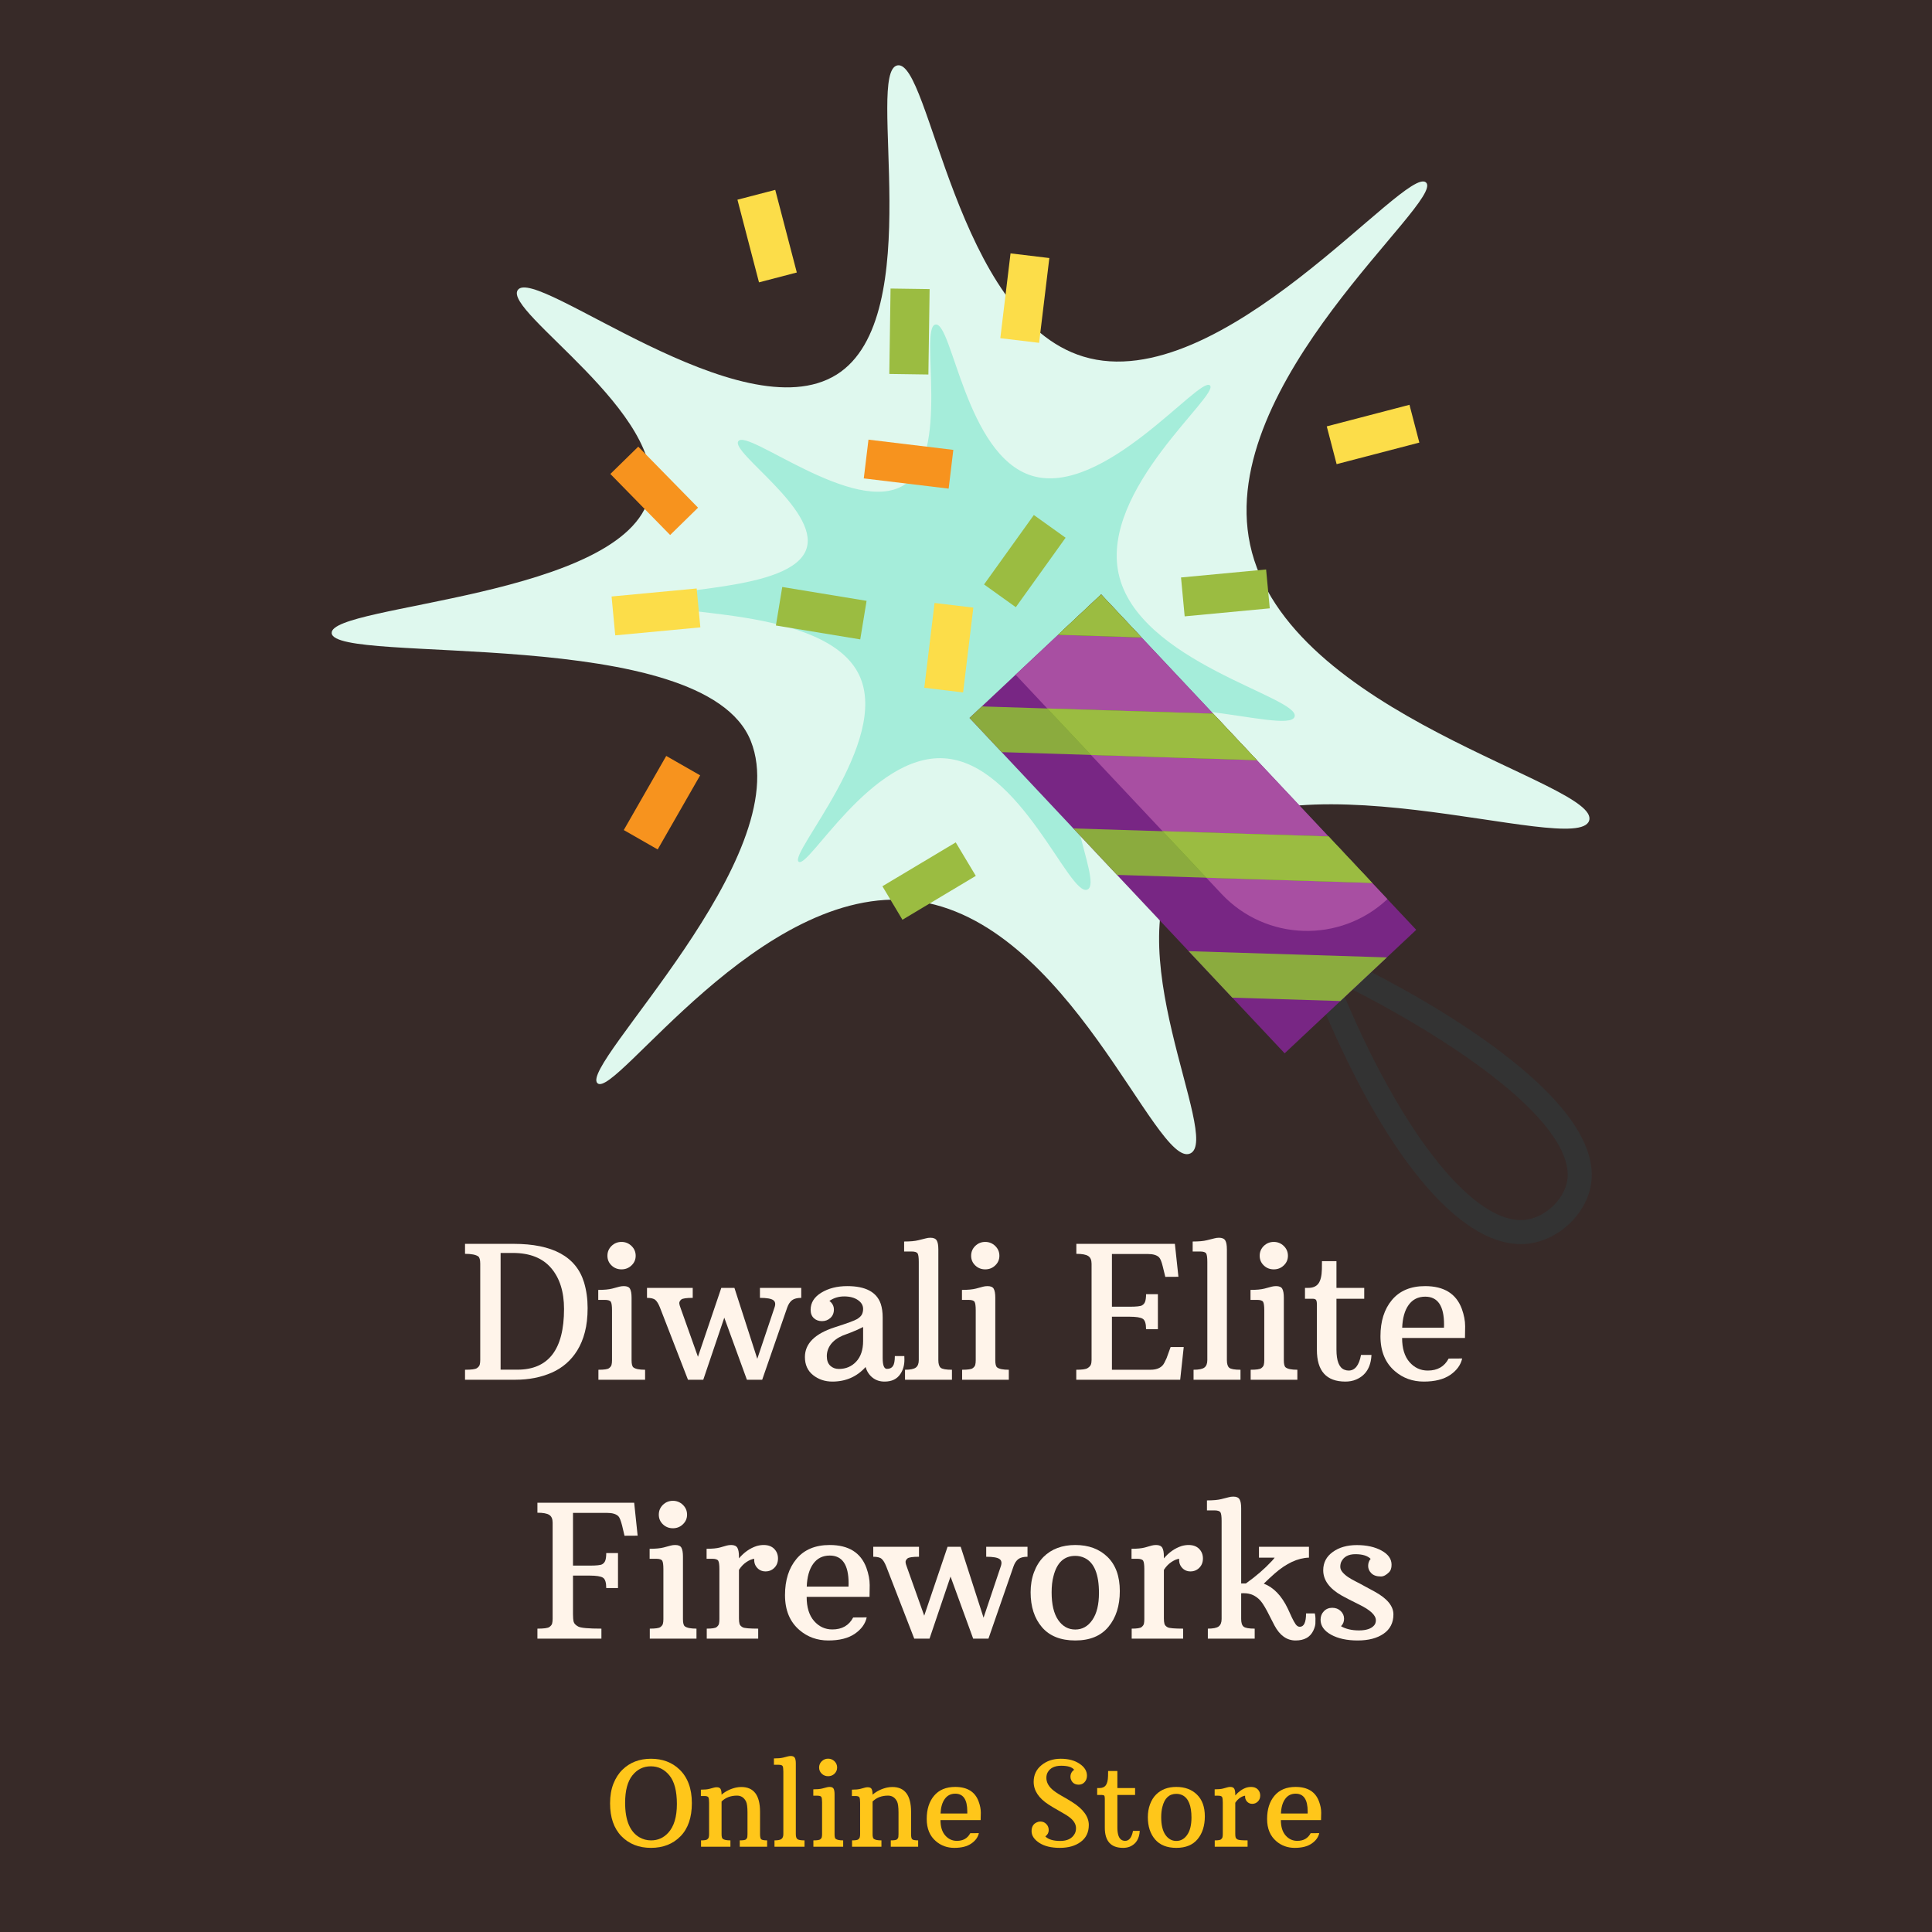 <svg xmlns="http://www.w3.org/2000/svg" xmlns:xlink="http://www.w3.org/1999/xlink" width="500" zoomAndPan="magnify" viewBox="0 0 375 375" height="500" preserveAspectRatio="xMidYMid meet" version="1.0"><defs><g/><clipPath id="f71321b472"><path d="M 64.043 12 L 309 12 L 309 225 L 64.043 225 Z M 64.043 12 " clip-rule="nonzero"/></clipPath><clipPath id="57a4b8f127"><path d="M 255.617 186.309 L 308.965 186.309 L 308.965 241.477 L 255.617 241.477 Z M 255.617 186.309 " clip-rule="nonzero"/></clipPath></defs><rect x="-37.5" width="450" fill="#ffffff" y="-37.5" height="450" fill-opacity="1"/><rect x="-37.5" width="450" fill="#372a28" y="-37.5" height="450" fill-opacity="1"/><g clip-path="url(#f71321b472)"><path fill="#dff8ee" d="M 64.379 122.879 C 64.762 129.141 136.625 121.031 145.723 143.809 C 154.734 166.363 112.207 206.938 115.977 210.262 C 119.43 213.309 147.582 171.32 177.34 174.824 C 207.535 178.379 224.34 227.004 231.035 223.883 C 237.199 221.008 215.781 183.102 229.887 165.59 C 247.066 144.262 306.078 166.672 308.449 159.281 C 310.805 151.945 249.727 138.996 242.641 105.703 C 235.938 74.23 280.555 39.055 276.801 35.43 C 272.996 31.754 236.949 77.324 210.273 69.211 C 185.52 61.684 180.496 11.465 174.184 12.691 C 167.949 13.902 180.227 61.547 162.391 72.707 C 143.926 84.262 103.922 51.453 100.504 56.285 C 97.57 60.426 129.855 80.383 126.051 96.277 C 121.34 115.984 64.043 117.305 64.379 122.879 " fill-opacity="1" fill-rule="nonzero"/></g><path fill="#a5edda" d="M 126.98 116.668 C 126.914 119.828 160.281 117.25 166.789 131.078 C 172.867 143.988 152.953 165.777 155.027 167.273 C 156.953 168.664 169.102 146.371 183.203 147.184 C 198.117 148.039 207.566 174.297 211.082 172.656 C 214.285 171.164 203.164 151.48 210.488 142.387 C 219.41 131.312 250.051 142.949 251.281 139.109 C 252.504 135.305 220.789 128.578 217.109 111.293 C 213.633 94.949 236.797 76.684 234.848 74.805 C 232.871 72.895 214.156 96.555 200.305 92.344 C 187.449 88.434 184.844 62.359 181.566 62.996 C 178.328 63.625 184.703 88.363 175.441 94.156 C 165.855 100.16 145.082 83.121 143.309 85.633 C 141.758 87.82 158.844 98.84 156.574 106.398 C 153.945 115.141 127.039 113.824 126.98 116.668 " fill-opacity="1" fill-rule="nonzero"/><path fill="#f7931e" d="M 184.133 94.844 L 185.039 87.32 L 168.57 85.336 L 167.66 92.859 L 184.133 94.844 " fill-opacity="1" fill-rule="nonzero"/><path fill="#f7931e" d="M 135.898 150.492 L 129.316 146.727 L 121.074 161.113 L 127.656 164.879 L 135.898 150.492 " fill-opacity="1" fill-rule="nonzero"/><path fill="#f7931e" d="M 123.887 86.695 L 118.469 91.996 L 130.074 103.844 L 135.492 98.539 L 123.887 86.695 " fill-opacity="1" fill-rule="nonzero"/><path fill="#fcdd49" d="M 188.922 117.941 L 181.395 117.035 L 179.406 133.496 L 186.938 134.402 L 188.922 117.941 " fill-opacity="1" fill-rule="nonzero"/><path fill="#9bbc41" d="M 189.402 170.008 L 185.508 163.508 L 171.273 172.02 L 175.164 178.523 L 189.402 170.008 " fill-opacity="1" fill-rule="nonzero"/><path fill="#9bbc41" d="M 151.836 113.934 L 150.602 121.41 L 166.973 124.105 L 168.203 116.625 L 151.836 113.934 " fill-opacity="1" fill-rule="nonzero"/><path fill="#9bbc41" d="M 206.832 104.375 L 200.668 99.965 L 191.004 113.441 L 197.168 117.855 L 206.832 104.375 " fill-opacity="1" fill-rule="nonzero"/><path fill="#9bbc41" d="M 180.438 56.113 L 172.855 56.004 L 172.613 72.582 L 180.199 72.691 L 180.438 56.113 " fill-opacity="1" fill-rule="nonzero"/><path fill="#fcdd49" d="M 194.16 65.641 L 201.688 66.547 L 203.676 50.086 L 196.145 49.18 L 194.16 65.641 " fill-opacity="1" fill-rule="nonzero"/><path fill="#fcdd49" d="M 147.32 54.805 L 154.66 52.891 L 150.473 36.852 L 143.137 38.762 L 147.32 54.805 " fill-opacity="1" fill-rule="nonzero"/><path fill="#fcdd49" d="M 135.938 121.77 L 135.223 114.223 L 118.707 115.777 L 119.418 123.324 L 135.938 121.77 " fill-opacity="1" fill-rule="nonzero"/><path fill="#f7931e" d="M 203.707 145.289 L 211.293 145.289 L 211.293 128.711 L 203.707 128.711 L 203.707 145.289 " fill-opacity="1" fill-rule="nonzero"/><g clip-path="url(#57a4b8f127)"><path fill="#333333" d="M 295.199 241.477 C 282.895 241.48 268.363 223.766 255.828 193.223 C 255.34 192.027 255.91 190.664 257.105 190.176 C 258.301 189.688 259.664 190.258 260.152 191.449 C 271.996 220.316 286.641 238.512 296.594 236.688 C 300.023 236.062 303.32 232.977 304.105 229.656 C 305.539 223.594 298.652 214.914 284.715 205.223 C 272.969 197.051 260.516 191.07 259.992 190.82 C 258.828 190.262 258.332 188.871 258.891 187.707 C 259.445 186.543 260.844 186.051 262.004 186.609 C 267.254 189.117 313.156 211.66 308.652 230.73 C 307.438 235.883 302.715 240.316 297.43 241.277 C 296.695 241.414 295.953 241.477 295.199 241.477 " fill-opacity="1" fill-rule="nonzero"/></g><path fill="#782684" d="M 188.184 139.352 L 249.348 204.449 L 274.891 180.48 L 213.73 115.383 L 188.184 139.352 " fill-opacity="1" fill-rule="nonzero"/><path fill="#a84fa2" d="M 197.125 130.961 L 237.102 173.512 C 245.711 182.676 260.125 183.129 269.297 174.523 L 213.73 115.383 L 197.125 130.961 " fill-opacity="1" fill-rule="nonzero"/><path fill="#669224" d="M 205.383 123.211 L 221.562 123.723 L 213.73 115.383 Z M 205.383 123.211 " fill-opacity="1" fill-rule="nonzero"/><path fill="#8bab3e" d="M 188.184 139.352 L 194.418 145.988 L 243.949 147.547 L 235.477 138.527 L 203.277 137.516 L 190.566 137.113 L 188.184 139.352 " fill-opacity="1" fill-rule="nonzero"/><path fill="#8bab3e" d="M 208.332 160.797 L 216.805 169.816 L 266.336 171.375 L 257.863 162.355 L 208.332 160.797 " fill-opacity="1" fill-rule="nonzero"/><path fill="#8bab3e" d="M 230.719 184.621 L 239.191 193.645 L 260.16 194.301 L 269.188 185.832 L 230.719 184.621 " fill-opacity="1" fill-rule="nonzero"/><path fill="#669224" d="M 205.383 123.211 L 221.562 123.723 L 213.73 115.383 Z M 205.383 123.211 " fill-opacity="1" fill-rule="nonzero"/><path fill="#669224" d="M 203.277 137.516 L 211.754 146.535 L 243.949 147.547 L 235.477 138.527 L 203.277 137.516 " fill-opacity="1" fill-rule="nonzero"/><path fill="#669224" d="M 225.668 161.34 L 234.141 170.359 L 266.336 171.375 L 257.863 162.355 L 225.668 161.34 " fill-opacity="1" fill-rule="nonzero"/><path fill="#9bbc41" d="M 205.383 123.211 L 221.562 123.723 L 213.73 115.383 Z M 205.383 123.211 " fill-opacity="1" fill-rule="nonzero"/><path fill="#9bbc41" d="M 203.277 137.516 L 211.754 146.535 L 243.949 147.547 L 235.477 138.527 L 203.277 137.516 " fill-opacity="1" fill-rule="nonzero"/><path fill="#9bbc41" d="M 225.668 161.34 L 234.141 170.359 L 266.336 171.375 L 257.863 162.355 L 225.668 161.34 " fill-opacity="1" fill-rule="nonzero"/><path fill="#fcdd49" d="M 257.523 82.758 L 259.438 90.09 L 275.492 85.906 L 273.578 78.57 L 257.523 82.758 " fill-opacity="1" fill-rule="nonzero"/><path fill="#9bbc41" d="M 229.234 112.086 L 229.945 119.633 L 246.461 118.078 L 245.75 110.531 L 229.234 112.086 " fill-opacity="1" fill-rule="nonzero"/><g fill="#fff4ea" fill-opacity="1"><g transform="translate(88.995, 267.806)"><g><path d="M 1.266 -1.938 C 2.504 -1.938 3.273 -2.039 3.578 -2.25 C 3.891 -2.469 4.07 -2.703 4.125 -2.953 C 4.188 -3.203 4.219 -3.5 4.219 -3.844 L 4.219 -22.516 C 4.219 -23.273 4.086 -23.75 3.828 -23.938 C 3.359 -24.27 2.504 -24.438 1.266 -24.438 L 1.266 -26.375 L 10.703 -26.375 C 18.273 -26.375 22.828 -23.891 24.359 -18.922 C 24.828 -17.367 25.062 -15.703 25.062 -13.922 C 25.062 -12.148 24.883 -10.594 24.531 -9.25 C 24.188 -7.914 23.695 -6.734 23.062 -5.703 C 21.852 -3.742 20.195 -2.301 18.094 -1.375 C 15.988 -0.457 13.645 0 11.062 0 L 1.266 0 Z M 11.438 -1.953 C 17.469 -1.953 20.484 -5.879 20.484 -13.734 C 20.484 -17.078 19.648 -19.723 17.984 -21.672 C 16.316 -23.629 13.836 -24.609 10.547 -24.609 L 8.172 -24.609 L 8.172 -1.953 Z M 11.438 -1.953 "/></g></g></g><g fill="#fff4ea" fill-opacity="1"><g transform="translate(114.713, 267.806)"><g><path d="M 5.922 -21.422 C 5.16 -21.422 4.516 -21.676 3.984 -22.188 C 3.453 -22.695 3.188 -23.32 3.188 -24.062 C 3.188 -24.812 3.453 -25.445 3.984 -25.969 C 4.523 -26.488 5.172 -26.75 5.922 -26.75 C 6.672 -26.75 7.316 -26.488 7.859 -25.969 C 8.398 -25.445 8.672 -24.812 8.672 -24.062 C 8.672 -23.32 8.398 -22.695 7.859 -22.188 C 7.328 -21.676 6.68 -21.422 5.922 -21.422 Z M 1.438 -1.938 C 2.531 -1.938 3.211 -2.035 3.484 -2.234 C 3.766 -2.441 3.93 -2.66 3.984 -2.891 C 4.047 -3.129 4.078 -3.426 4.078 -3.781 L 4.078 -13.469 C 4.078 -14.312 4.004 -14.859 3.859 -15.109 C 3.711 -15.367 3.316 -15.5 2.672 -15.5 L 1.406 -15.5 L 1.406 -17.438 C 2.551 -17.438 3.453 -17.52 4.109 -17.688 C 4.766 -17.863 5.227 -17.988 5.5 -18.062 C 5.77 -18.133 6.062 -18.172 6.375 -18.172 C 6.988 -18.172 7.391 -17.992 7.578 -17.641 C 7.773 -17.285 7.875 -16.711 7.875 -15.922 L 7.875 -3.781 C 7.875 -3.039 7.992 -2.578 8.234 -2.391 C 8.629 -2.086 9.383 -1.938 10.5 -1.938 L 10.5 0 L 1.438 0 Z M 1.438 -1.938 "/></g></g></g><g fill="#fff4ea" fill-opacity="1"><g transform="translate(125.77, 267.806)"><g><path d="M 2.328 -14.016 C 2.047 -14.723 1.75 -15.211 1.438 -15.484 C 1.133 -15.754 0.594 -15.891 -0.188 -15.891 L -0.188 -17.828 L 8.688 -17.828 L 8.688 -15.891 C 7.457 -15.891 6.711 -15.781 6.453 -15.562 C 6.203 -15.344 6.078 -15.113 6.078 -14.875 C 6.086 -14.645 6.16 -14.359 6.297 -14.016 L 9.703 -4.453 L 14.234 -17.828 L 16.781 -17.828 L 21.219 -4.062 L 24.562 -14.016 C 24.801 -14.691 24.719 -15.172 24.312 -15.453 C 23.906 -15.742 23.047 -15.891 21.734 -15.891 L 21.734 -17.828 L 29.75 -17.828 L 29.75 -15.891 C 28.969 -15.891 28.375 -15.738 27.969 -15.438 C 27.57 -15.133 27.258 -14.66 27.031 -14.016 L 22.172 0 L 19.203 0 L 14.812 -12.047 L 10.734 0 L 7.766 0 Z M 2.328 -14.016 "/></g></g></g><g fill="#fff4ea" fill-opacity="1"><g transform="translate(154.546, 267.806)"><g><path d="M 16.781 -4.203 C 16.781 -2.805 17.055 -2.109 17.609 -2.109 C 18.141 -2.109 18.523 -2.285 18.766 -2.641 C 19.016 -3.004 19.141 -3.656 19.141 -4.594 L 20.984 -4.594 C 20.992 -4.438 21 -4.195 21 -3.875 C 21 -2.812 20.738 -1.895 20.219 -1.125 C 19.57 -0.133 18.547 0.359 17.141 0.359 C 16.223 0.359 15.441 0.098 14.797 -0.422 C 14.148 -0.941 13.707 -1.625 13.469 -2.469 C 11.77 -0.582 9.617 0.359 7.016 0.359 C 5.586 0.359 4.344 -0.055 3.281 -0.891 C 2.219 -1.734 1.688 -2.906 1.688 -4.406 C 1.688 -7.008 3.609 -8.93 7.453 -10.172 C 9.891 -10.953 11.348 -11.488 11.828 -11.781 C 12.305 -12.082 12.617 -12.391 12.766 -12.703 C 12.91 -13.016 12.984 -13.363 12.984 -13.75 C 12.984 -14.438 12.645 -15.008 11.969 -15.469 C 11.289 -15.938 10.406 -16.172 9.312 -16.172 C 8.227 -16.172 7.27 -15.879 6.438 -15.297 C 7.02 -14.859 7.312 -14.301 7.312 -13.625 C 7.312 -12.945 7.082 -12.398 6.625 -11.984 C 6.176 -11.578 5.633 -11.375 5 -11.375 C 4.363 -11.375 3.836 -11.566 3.422 -11.953 C 3.004 -12.336 2.797 -12.879 2.797 -13.578 C 2.797 -14.941 3.484 -16.047 4.859 -16.891 C 6.242 -17.742 7.93 -18.172 9.922 -18.172 C 13.453 -18.172 15.613 -17.023 16.406 -14.734 C 16.656 -13.973 16.781 -13.094 16.781 -12.094 Z M 9.031 -8.578 C 8 -8.129 7.223 -7.555 6.703 -6.859 C 6.191 -6.16 5.938 -5.398 5.938 -4.578 C 5.938 -3.766 6.16 -3.145 6.609 -2.719 C 7.055 -2.301 7.613 -2.094 8.281 -2.094 C 9.633 -2.094 10.754 -2.566 11.641 -3.516 C 12.535 -4.473 12.984 -5.812 12.984 -7.531 L 12.984 -10.234 C 12.234 -9.848 11.441 -9.492 10.609 -9.172 C 9.773 -8.859 9.25 -8.66 9.031 -8.578 Z M 9.031 -8.578 "/></g></g></g><g fill="#fff4ea" fill-opacity="1"><g transform="translate(174.428, 267.806)"><g><path d="M 1.234 -1.938 C 2.254 -1.938 2.953 -2.078 3.328 -2.359 C 3.711 -2.641 3.906 -3.125 3.906 -3.812 L 3.906 -22.859 C 3.906 -23.703 3.832 -24.25 3.688 -24.5 C 3.539 -24.758 3.141 -24.891 2.484 -24.891 L 1.062 -24.891 L 1.062 -26.828 C 2.238 -26.828 3.16 -26.91 3.828 -27.078 C 4.492 -27.242 4.973 -27.363 5.266 -27.438 C 5.555 -27.52 5.859 -27.562 6.172 -27.562 C 6.773 -27.562 7.18 -27.383 7.391 -27.031 C 7.598 -26.688 7.703 -26.113 7.703 -25.312 L 7.703 -3.812 C 7.703 -3.082 7.852 -2.586 8.156 -2.328 C 8.469 -2.066 9.195 -1.938 10.344 -1.938 L 10.344 0 L 1.234 0 Z M 1.234 -1.938 "/></g></g></g><g fill="#fff4ea" fill-opacity="1"><g transform="translate(185.31, 267.806)"><g><path d="M 5.922 -21.422 C 5.16 -21.422 4.516 -21.676 3.984 -22.188 C 3.453 -22.695 3.188 -23.32 3.188 -24.062 C 3.188 -24.812 3.453 -25.445 3.984 -25.969 C 4.523 -26.488 5.172 -26.75 5.922 -26.75 C 6.672 -26.75 7.316 -26.488 7.859 -25.969 C 8.398 -25.445 8.672 -24.812 8.672 -24.062 C 8.672 -23.32 8.398 -22.695 7.859 -22.188 C 7.328 -21.676 6.68 -21.422 5.922 -21.422 Z M 1.438 -1.938 C 2.531 -1.938 3.211 -2.035 3.484 -2.234 C 3.766 -2.441 3.93 -2.66 3.984 -2.891 C 4.047 -3.129 4.078 -3.426 4.078 -3.781 L 4.078 -13.469 C 4.078 -14.312 4.004 -14.859 3.859 -15.109 C 3.711 -15.367 3.316 -15.5 2.672 -15.5 L 1.406 -15.5 L 1.406 -17.438 C 2.551 -17.438 3.453 -17.52 4.109 -17.688 C 4.766 -17.863 5.227 -17.988 5.5 -18.062 C 5.77 -18.133 6.062 -18.172 6.375 -18.172 C 6.988 -18.172 7.391 -17.992 7.578 -17.641 C 7.773 -17.285 7.875 -16.711 7.875 -15.922 L 7.875 -3.781 C 7.875 -3.039 7.992 -2.578 8.234 -2.391 C 8.629 -2.086 9.383 -1.938 10.5 -1.938 L 10.5 0 L 1.438 0 Z M 1.438 -1.938 "/></g></g></g><g fill="#fff4ea" fill-opacity="1"><g transform="translate(196.367, 267.806)"><g/></g></g><g fill="#fff4ea" fill-opacity="1"><g transform="translate(207.653, 267.806)"><g><path d="M 1.25 -1.938 C 2.383 -1.938 3.113 -2.039 3.438 -2.25 C 3.77 -2.457 3.984 -2.68 4.078 -2.922 C 4.172 -3.16 4.219 -3.457 4.219 -3.812 L 4.219 -22.516 C 4.219 -23.242 4 -23.742 3.562 -24.016 C 3.133 -24.297 2.367 -24.438 1.266 -24.438 L 1.266 -26.375 L 20.391 -26.375 L 21.078 -19.984 L 18.531 -19.969 L 18.047 -21.953 C 17.816 -22.898 17.578 -23.5 17.328 -23.75 C 16.898 -24.188 16.172 -24.406 15.141 -24.406 L 8.172 -24.406 L 8.172 -14.172 L 11.578 -14.172 C 12.91 -14.172 13.723 -14.258 14.016 -14.438 C 14.316 -14.613 14.52 -14.863 14.625 -15.188 C 14.738 -15.52 14.797 -15.992 14.797 -16.609 L 17.094 -16.609 L 17.094 -9.812 L 14.797 -9.812 C 14.797 -10.895 14.582 -11.566 14.156 -11.828 C 13.727 -12.098 12.867 -12.234 11.578 -12.234 L 8.172 -12.234 L 8.172 -1.938 L 15.641 -1.938 C 17.004 -1.938 17.91 -2.395 18.359 -3.312 C 18.492 -3.594 18.633 -3.883 18.781 -4.188 L 19.562 -6.344 L 22.109 -6.344 L 21.422 0 L 1.25 0 Z M 1.25 -1.938 "/></g></g></g><g fill="#fff4ea" fill-opacity="1"><g transform="translate(230.435, 267.806)"><g><path d="M 1.234 -1.938 C 2.254 -1.938 2.953 -2.078 3.328 -2.359 C 3.711 -2.641 3.906 -3.125 3.906 -3.812 L 3.906 -22.859 C 3.906 -23.703 3.832 -24.25 3.688 -24.5 C 3.539 -24.758 3.141 -24.891 2.484 -24.891 L 1.062 -24.891 L 1.062 -26.828 C 2.238 -26.828 3.16 -26.91 3.828 -27.078 C 4.492 -27.242 4.973 -27.363 5.266 -27.438 C 5.555 -27.52 5.859 -27.562 6.172 -27.562 C 6.773 -27.562 7.18 -27.383 7.391 -27.031 C 7.598 -26.688 7.703 -26.113 7.703 -25.312 L 7.703 -3.812 C 7.703 -3.082 7.852 -2.586 8.156 -2.328 C 8.469 -2.066 9.195 -1.938 10.344 -1.938 L 10.344 0 L 1.234 0 Z M 1.234 -1.938 "/></g></g></g><g fill="#fff4ea" fill-opacity="1"><g transform="translate(241.316, 267.806)"><g><path d="M 5.922 -21.422 C 5.16 -21.422 4.516 -21.676 3.984 -22.188 C 3.453 -22.695 3.188 -23.32 3.188 -24.062 C 3.188 -24.812 3.453 -25.445 3.984 -25.969 C 4.523 -26.488 5.172 -26.75 5.922 -26.75 C 6.672 -26.75 7.316 -26.488 7.859 -25.969 C 8.398 -25.445 8.672 -24.812 8.672 -24.062 C 8.672 -23.32 8.398 -22.695 7.859 -22.188 C 7.328 -21.676 6.68 -21.422 5.922 -21.422 Z M 1.438 -1.938 C 2.531 -1.938 3.211 -2.035 3.484 -2.234 C 3.766 -2.441 3.93 -2.66 3.984 -2.891 C 4.047 -3.129 4.078 -3.426 4.078 -3.781 L 4.078 -13.469 C 4.078 -14.312 4.004 -14.859 3.859 -15.109 C 3.711 -15.367 3.316 -15.5 2.672 -15.5 L 1.406 -15.5 L 1.406 -17.438 C 2.551 -17.438 3.453 -17.52 4.109 -17.688 C 4.766 -17.863 5.227 -17.988 5.5 -18.062 C 5.77 -18.133 6.062 -18.172 6.375 -18.172 C 6.988 -18.172 7.391 -17.992 7.578 -17.641 C 7.773 -17.285 7.875 -16.711 7.875 -15.922 L 7.875 -3.781 C 7.875 -3.039 7.992 -2.578 8.234 -2.391 C 8.629 -2.086 9.383 -1.938 10.5 -1.938 L 10.5 0 L 1.438 0 Z M 1.438 -1.938 "/></g></g></g><g fill="#fff4ea" fill-opacity="1"><g transform="translate(252.374, 267.806)"><g><path d="M 8.766 0.359 C 5.078 0.359 3.234 -1.691 3.234 -5.797 L 3.234 -14.594 C 3.234 -15.051 3.176 -15.352 3.062 -15.5 C 2.957 -15.645 2.723 -15.719 2.359 -15.719 L 0.922 -15.719 L 0.922 -17.828 L 1.562 -17.828 C 2.457 -17.828 3.113 -18.109 3.531 -18.672 C 3.945 -19.234 4.172 -20.16 4.203 -21.453 L 4.219 -23.016 L 7.031 -23.016 L 7.031 -17.828 L 12.422 -17.828 L 12.422 -15.719 L 7.031 -15.719 L 7.031 -5.859 C 7.031 -3.672 7.535 -2.367 8.547 -1.953 C 8.828 -1.836 9.109 -1.781 9.391 -1.781 C 10.617 -1.781 11.422 -2.789 11.797 -4.812 L 13.828 -4.812 C 13.711 -2.414 12.711 -0.82 10.828 -0.031 C 10.223 0.227 9.535 0.359 8.766 0.359 Z M 8.766 0.359 "/></g></g></g><g fill="#fff4ea" fill-opacity="1"><g transform="translate(266.367, 267.806)"><g><path d="M 17.984 -8.109 L 5.781 -8.109 C 5.781 -6.086 6.258 -4.523 7.219 -3.422 C 8.176 -2.328 9.359 -1.781 10.766 -1.781 C 12.648 -1.781 14 -2.555 14.812 -4.109 L 17.438 -4.125 C 17.164 -2.875 16.395 -1.812 15.125 -0.938 C 13.852 -0.07 12.141 0.359 9.984 0.359 C 7.828 0.359 5.961 -0.312 4.391 -1.656 C 2.516 -3.258 1.578 -5.52 1.578 -8.438 C 1.578 -11.352 2.32 -13.703 3.812 -15.484 C 5.312 -17.273 7.457 -18.172 10.25 -18.172 C 13.914 -18.172 16.289 -16.695 17.375 -13.75 C 17.801 -12.562 18.016 -11.441 18.016 -10.391 C 18.016 -9.336 18.004 -8.578 17.984 -8.109 Z M 13.922 -10.734 C 13.922 -14.328 12.703 -16.125 10.266 -16.125 C 8.891 -16.125 7.816 -15.586 7.047 -14.516 C 6.285 -13.453 5.867 -11.977 5.797 -10.094 L 13.906 -10.094 C 13.914 -10.312 13.922 -10.523 13.922 -10.734 Z M 13.922 -10.734 "/></g></g></g><g fill="#fff4ea" fill-opacity="1"><g transform="translate(103.046, 318.056)"><g><path d="M 1.266 -1.938 C 2.504 -1.938 3.273 -2.039 3.578 -2.25 C 3.891 -2.469 4.07 -2.703 4.125 -2.953 C 4.188 -3.203 4.219 -3.5 4.219 -3.844 L 4.219 -22.516 C 4.219 -23.242 4 -23.742 3.562 -24.016 C 3.133 -24.297 2.367 -24.438 1.266 -24.438 L 1.266 -26.375 L 20.047 -26.375 L 20.719 -19.984 L 18.172 -19.969 L 17.703 -21.953 C 17.461 -22.898 17.223 -23.5 16.984 -23.75 C 16.547 -24.188 15.812 -24.406 14.781 -24.406 L 8.172 -24.406 L 8.172 -14.172 L 11.406 -14.172 C 12.727 -14.172 13.539 -14.258 13.844 -14.438 C 14.145 -14.613 14.348 -14.863 14.453 -15.188 C 14.566 -15.52 14.625 -15.992 14.625 -16.609 L 16.906 -16.609 L 16.906 -9.812 L 14.625 -9.812 C 14.625 -10.895 14.41 -11.566 13.984 -11.828 C 13.555 -12.098 12.695 -12.234 11.406 -12.234 L 8.172 -12.234 L 8.172 -4.734 C 8.172 -4.129 8.211 -3.645 8.297 -3.281 C 8.391 -2.926 8.688 -2.613 9.188 -2.344 C 9.688 -2.07 11.188 -1.938 13.688 -1.938 L 13.688 0 L 1.266 0 Z M 1.266 -1.938 "/></g></g></g><g fill="#fff4ea" fill-opacity="1"><g transform="translate(124.686, 318.056)"><g><path d="M 5.922 -21.422 C 5.16 -21.422 4.516 -21.676 3.984 -22.188 C 3.453 -22.695 3.188 -23.32 3.188 -24.062 C 3.188 -24.812 3.453 -25.445 3.984 -25.969 C 4.523 -26.488 5.172 -26.75 5.922 -26.75 C 6.672 -26.75 7.316 -26.488 7.859 -25.969 C 8.398 -25.445 8.672 -24.812 8.672 -24.062 C 8.672 -23.32 8.398 -22.695 7.859 -22.188 C 7.328 -21.676 6.68 -21.422 5.922 -21.422 Z M 1.438 -1.938 C 2.531 -1.938 3.211 -2.035 3.484 -2.234 C 3.766 -2.441 3.93 -2.66 3.984 -2.891 C 4.047 -3.129 4.078 -3.426 4.078 -3.781 L 4.078 -13.469 C 4.078 -14.312 4.004 -14.859 3.859 -15.109 C 3.711 -15.367 3.316 -15.5 2.672 -15.5 L 1.406 -15.5 L 1.406 -17.438 C 2.551 -17.438 3.453 -17.52 4.109 -17.688 C 4.766 -17.863 5.227 -17.988 5.5 -18.062 C 5.77 -18.133 6.062 -18.172 6.375 -18.172 C 6.988 -18.172 7.391 -17.992 7.578 -17.641 C 7.773 -17.285 7.875 -16.711 7.875 -15.922 L 7.875 -3.781 C 7.875 -3.039 7.992 -2.578 8.234 -2.391 C 8.629 -2.086 9.383 -1.938 10.5 -1.938 L 10.5 0 L 1.438 0 Z M 1.438 -1.938 "/></g></g></g><g fill="#fff4ea" fill-opacity="1"><g transform="translate(135.743, 318.056)"><g><path d="M 1.438 -1.938 C 2.445 -1.938 3.082 -2.035 3.344 -2.234 C 3.602 -2.441 3.758 -2.66 3.812 -2.891 C 3.863 -3.129 3.891 -3.426 3.891 -3.781 L 3.891 -13.469 C 3.891 -14.312 3.816 -14.859 3.672 -15.109 C 3.523 -15.367 3.129 -15.5 2.484 -15.5 L 1.406 -15.5 L 1.406 -17.438 C 2.52 -17.438 3.383 -17.52 4 -17.688 C 4.613 -17.863 5.051 -17.988 5.312 -18.062 C 5.582 -18.133 5.867 -18.172 6.172 -18.172 C 6.766 -18.172 7.164 -17.992 7.375 -17.641 C 7.582 -17.297 7.688 -16.723 7.688 -15.922 L 7.688 -15.578 C 8.688 -16.754 9.828 -17.551 11.109 -17.969 C 11.566 -18.102 12.023 -18.172 12.484 -18.172 C 13.359 -18.172 14.039 -17.922 14.531 -17.422 C 15.02 -16.922 15.266 -16.301 15.266 -15.562 C 15.266 -14.82 15.031 -14.219 14.562 -13.75 C 14.094 -13.281 13.52 -13.047 12.844 -13.047 C 12.188 -13.047 11.645 -13.281 11.219 -13.75 C 10.789 -14.219 10.602 -14.801 10.656 -15.5 C 10.176 -15.438 9.66 -15.219 9.109 -14.844 C 8.566 -14.477 8.094 -13.977 7.688 -13.344 L 7.688 -3.938 C 7.688 -3.488 7.723 -3.133 7.797 -2.875 C 7.867 -2.613 8.07 -2.391 8.406 -2.203 C 8.738 -2.023 9.742 -1.938 11.422 -1.938 L 11.422 0 L 1.438 0 Z M 1.438 -1.938 "/></g></g></g><g fill="#fff4ea" fill-opacity="1"><g transform="translate(150.791, 318.056)"><g><path d="M 17.984 -8.109 L 5.781 -8.109 C 5.781 -6.086 6.258 -4.523 7.219 -3.422 C 8.176 -2.328 9.359 -1.781 10.766 -1.781 C 12.648 -1.781 14 -2.555 14.812 -4.109 L 17.438 -4.125 C 17.164 -2.875 16.395 -1.812 15.125 -0.938 C 13.852 -0.07 12.141 0.359 9.984 0.359 C 7.828 0.359 5.961 -0.312 4.391 -1.656 C 2.516 -3.258 1.578 -5.52 1.578 -8.438 C 1.578 -11.352 2.32 -13.703 3.812 -15.484 C 5.312 -17.273 7.457 -18.172 10.25 -18.172 C 13.914 -18.172 16.289 -16.695 17.375 -13.75 C 17.801 -12.562 18.016 -11.441 18.016 -10.391 C 18.016 -9.336 18.004 -8.578 17.984 -8.109 Z M 13.922 -10.734 C 13.922 -14.328 12.703 -16.125 10.266 -16.125 C 8.891 -16.125 7.816 -15.586 7.047 -14.516 C 6.285 -13.453 5.867 -11.977 5.797 -10.094 L 13.906 -10.094 C 13.914 -10.312 13.922 -10.523 13.922 -10.734 Z M 13.922 -10.734 "/></g></g></g><g fill="#fff4ea" fill-opacity="1"><g transform="translate(169.688, 318.056)"><g><path d="M 2.328 -14.016 C 2.047 -14.723 1.75 -15.211 1.438 -15.484 C 1.133 -15.754 0.594 -15.891 -0.188 -15.891 L -0.188 -17.828 L 8.688 -17.828 L 8.688 -15.891 C 7.457 -15.891 6.711 -15.781 6.453 -15.562 C 6.203 -15.344 6.078 -15.113 6.078 -14.875 C 6.086 -14.645 6.16 -14.359 6.297 -14.016 L 9.703 -4.453 L 14.234 -17.828 L 16.781 -17.828 L 21.219 -4.062 L 24.562 -14.016 C 24.801 -14.691 24.719 -15.172 24.312 -15.453 C 23.906 -15.742 23.047 -15.891 21.734 -15.891 L 21.734 -17.828 L 29.75 -17.828 L 29.75 -15.891 C 28.969 -15.891 28.375 -15.738 27.969 -15.438 C 27.57 -15.133 27.258 -14.66 27.031 -14.016 L 22.172 0 L 19.203 0 L 14.812 -12.047 L 10.734 0 L 7.766 0 Z M 2.328 -14.016 "/></g></g></g><g fill="#fff4ea" fill-opacity="1"><g transform="translate(198.464, 318.056)"><g><path d="M 1.578 -9 C 1.578 -10.406 1.797 -11.703 2.234 -12.891 C 2.68 -14.078 3.297 -15.066 4.078 -15.859 C 5.629 -17.398 7.688 -18.172 10.25 -18.172 C 12.844 -18.172 14.93 -17.395 16.516 -15.844 C 18.098 -14.289 18.891 -12.086 18.891 -9.234 C 18.891 -6.379 18.156 -4.066 16.688 -2.297 C 15.227 -0.523 13.082 0.359 10.25 0.359 C 7.414 0.359 5.258 -0.5 3.781 -2.219 C 2.312 -3.938 1.578 -6.195 1.578 -9 Z M 10.25 -1.766 C 11.602 -1.766 12.707 -2.383 13.562 -3.625 C 14.414 -4.863 14.844 -6.609 14.844 -8.859 C 14.844 -12.484 13.926 -14.742 12.094 -15.641 C 11.531 -15.922 10.914 -16.062 10.25 -16.062 C 8.082 -16.062 6.672 -14.75 6.016 -12.125 C 5.773 -11.227 5.656 -10.176 5.656 -8.969 C 5.656 -6.645 6.078 -4.863 6.922 -3.625 C 7.773 -2.383 8.883 -1.766 10.25 -1.766 Z M 10.25 -1.766 "/></g></g></g><g fill="#fff4ea" fill-opacity="1"><g transform="translate(218.222, 318.056)"><g><path d="M 1.438 -1.938 C 2.445 -1.938 3.082 -2.035 3.344 -2.234 C 3.602 -2.441 3.758 -2.66 3.812 -2.891 C 3.863 -3.129 3.891 -3.426 3.891 -3.781 L 3.891 -13.469 C 3.891 -14.312 3.816 -14.859 3.672 -15.109 C 3.523 -15.367 3.129 -15.5 2.484 -15.5 L 1.406 -15.5 L 1.406 -17.438 C 2.52 -17.438 3.383 -17.52 4 -17.688 C 4.613 -17.863 5.051 -17.988 5.312 -18.062 C 5.582 -18.133 5.867 -18.172 6.172 -18.172 C 6.766 -18.172 7.164 -17.992 7.375 -17.641 C 7.582 -17.297 7.688 -16.723 7.688 -15.922 L 7.688 -15.578 C 8.688 -16.754 9.828 -17.551 11.109 -17.969 C 11.566 -18.102 12.023 -18.172 12.484 -18.172 C 13.359 -18.172 14.039 -17.922 14.531 -17.422 C 15.02 -16.922 15.266 -16.301 15.266 -15.562 C 15.266 -14.82 15.031 -14.219 14.562 -13.75 C 14.094 -13.281 13.52 -13.047 12.844 -13.047 C 12.188 -13.047 11.645 -13.281 11.219 -13.75 C 10.789 -14.219 10.602 -14.801 10.656 -15.5 C 10.176 -15.438 9.66 -15.219 9.109 -14.844 C 8.566 -14.477 8.094 -13.977 7.688 -13.344 L 7.688 -3.938 C 7.688 -3.488 7.723 -3.133 7.797 -2.875 C 7.867 -2.613 8.07 -2.391 8.406 -2.203 C 8.738 -2.023 9.742 -1.938 11.422 -1.938 L 11.422 0 L 1.438 0 Z M 1.438 -1.938 "/></g></g></g><g fill="#fff4ea" fill-opacity="1"><g transform="translate(233.27, 318.056)"><g><path d="M 19.016 -2.297 C 19.828 -2.297 20.234 -3.16 20.234 -4.891 L 21.938 -4.891 C 22.02 -4.516 22.062 -4.18 22.062 -3.891 C 22.062 -3.609 22.055 -3.289 22.047 -2.938 C 22.035 -2.582 21.906 -2.129 21.656 -1.578 C 21.051 -0.285 19.898 0.359 18.203 0.359 C 16.504 0.359 15.141 -0.609 14.109 -2.547 C 13.816 -3.098 13.531 -3.656 13.25 -4.219 C 12.488 -5.77 11.859 -6.828 11.359 -7.391 C 10.492 -8.336 9.441 -8.812 8.203 -8.812 C 8.109 -8.812 8.016 -8.812 7.922 -8.812 C 7.828 -8.812 7.734 -8.805 7.641 -8.797 L 7.641 -3.812 C 7.641 -3.082 7.797 -2.586 8.109 -2.328 C 8.422 -2.066 9.141 -1.938 10.266 -1.938 L 10.266 0 L 1.172 0 L 1.172 -1.938 C 2.191 -1.938 2.891 -2.078 3.266 -2.359 C 3.648 -2.641 3.844 -3.125 3.844 -3.812 L 3.844 -22.859 C 3.844 -23.703 3.77 -24.25 3.625 -24.5 C 3.477 -24.758 3.078 -24.891 2.422 -24.891 L 1 -24.891 L 1 -26.828 C 2.188 -26.828 3.113 -26.91 3.781 -27.078 C 4.445 -27.242 4.922 -27.363 5.203 -27.438 C 5.492 -27.52 5.801 -27.562 6.125 -27.562 C 6.727 -27.562 7.129 -27.383 7.328 -27.031 C 7.535 -26.688 7.641 -26.113 7.641 -25.312 L 7.641 -10.703 L 8.547 -10.703 C 10.473 -12.066 12.16 -13.523 13.609 -15.078 C 13.836 -15.328 14.016 -15.539 14.141 -15.719 L 11.094 -15.719 L 11.094 -17.828 L 20.797 -17.828 L 20.797 -15.719 C 18.617 -15.656 16.383 -14.613 14.094 -12.594 C 13.406 -11.988 12.719 -11.348 12.031 -10.672 C 13.945 -9.941 15.504 -8.316 16.703 -5.797 C 16.992 -5.172 17.258 -4.594 17.5 -4.062 C 17.75 -3.539 17.988 -3.113 18.219 -2.781 C 18.457 -2.457 18.723 -2.297 19.016 -2.297 Z M 19.016 -2.297 "/></g></g></g><g fill="#fff4ea" fill-opacity="1"><g transform="translate(254.821, 318.056)"><g><path d="M 11.219 -15.484 C 10.613 -16.086 9.629 -16.391 8.266 -16.391 C 6.91 -16.391 5.992 -15.895 5.516 -14.906 C 5.391 -14.625 5.328 -14.301 5.328 -13.938 C 5.328 -13.582 5.469 -13.238 5.75 -12.906 C 6.031 -12.57 6.391 -12.254 6.828 -11.953 C 7.273 -11.66 7.773 -11.375 8.328 -11.094 C 8.891 -10.812 9.469 -10.504 10.062 -10.172 C 10.664 -9.848 11.301 -9.504 11.969 -9.141 C 14.414 -7.805 15.641 -6.328 15.641 -4.703 C 15.641 -3.078 15.004 -1.828 13.734 -0.953 C 12.473 -0.078 10.797 0.359 8.703 0.359 C 6.617 0.359 4.895 -0.016 3.531 -0.766 C 2.176 -1.523 1.5 -2.492 1.5 -3.672 C 1.5 -4.316 1.711 -4.863 2.141 -5.312 C 2.566 -5.758 3.109 -5.984 3.766 -5.984 C 4.43 -5.984 4.977 -5.773 5.406 -5.359 C 5.844 -4.941 6.062 -4.441 6.062 -3.859 C 6.062 -3.285 5.863 -2.801 5.469 -2.406 C 6.406 -1.863 7.566 -1.594 8.953 -1.594 C 10.348 -1.594 11.328 -1.914 11.891 -2.562 C 12.117 -2.82 12.234 -3.156 12.234 -3.562 C 12.234 -4.539 11.156 -5.555 9 -6.609 C 7.5 -7.348 6.375 -7.926 5.625 -8.344 C 3.219 -9.707 2.016 -11.348 2.016 -13.266 C 2.016 -14.742 2.629 -15.926 3.859 -16.812 C 5.086 -17.707 6.648 -18.156 8.547 -18.156 C 10.441 -18.156 12.035 -17.801 13.328 -17.094 C 14.629 -16.383 15.281 -15.469 15.281 -14.344 C 15.281 -13.688 15.117 -13.203 14.797 -12.891 C 14.242 -12.336 13.719 -12.062 13.219 -12.062 C 12.395 -12.062 11.773 -12.27 11.359 -12.688 C 10.941 -13.102 10.734 -13.578 10.734 -14.109 C 10.734 -14.648 10.895 -15.109 11.219 -15.484 Z M 11.219 -15.484 "/></g></g></g><g fill="#ffc61a" fill-opacity="1"><g transform="translate(117.539, 358.45)"><g><path d="M 0.875 -8.422 C 0.875 -9.848 1.086 -11.113 1.516 -12.219 C 1.953 -13.32 2.539 -14.234 3.281 -14.953 C 4.727 -16.367 6.57 -17.078 8.812 -17.078 C 11.062 -17.078 12.91 -16.379 14.359 -14.984 C 15.953 -13.441 16.75 -11.27 16.75 -8.469 C 16.75 -5.676 16.016 -3.531 14.547 -2.031 C 13.078 -0.531 11.164 0.219 8.812 0.219 C 6.469 0.219 4.555 -0.535 3.078 -2.047 C 1.609 -3.566 0.875 -5.691 0.875 -8.422 Z M 8.844 -1.234 C 10.156 -1.234 11.258 -1.723 12.156 -2.703 C 13.281 -3.922 13.844 -5.785 13.844 -8.297 C 13.844 -10.805 13.363 -12.648 12.406 -13.828 C 11.445 -15.016 10.238 -15.609 8.781 -15.609 C 7.332 -15.609 6.141 -15.02 5.203 -13.844 C 4.266 -12.664 3.797 -10.895 3.797 -8.531 C 3.797 -5.145 4.723 -2.91 6.578 -1.828 C 7.266 -1.43 8.02 -1.234 8.844 -1.234 Z M 8.844 -1.234 "/></g></g></g><g fill="#ffc61a" fill-opacity="1"><g transform="translate(135.165, 358.45)"><g><path d="M 7.891 -9.922 C 6.66 -9.922 5.66 -9.539 4.891 -8.781 L 4.891 -2.422 C 4.891 -1.953 4.969 -1.656 5.125 -1.531 C 5.383 -1.332 5.879 -1.234 6.609 -1.234 L 6.609 0 L 0.906 0 L 0.906 -1.234 C 1.539 -1.234 1.941 -1.297 2.109 -1.422 C 2.273 -1.555 2.375 -1.695 2.406 -1.844 C 2.445 -2 2.469 -2.191 2.469 -2.422 L 2.469 -8.531 C 2.469 -9.07 2.422 -9.426 2.328 -9.594 C 2.234 -9.758 1.977 -9.844 1.562 -9.844 L 0.875 -9.844 L 0.875 -11.078 C 1.582 -11.078 2.133 -11.129 2.531 -11.234 C 2.938 -11.348 3.223 -11.426 3.391 -11.469 C 3.555 -11.52 3.738 -11.547 3.938 -11.547 C 4.332 -11.547 4.586 -11.43 4.703 -11.203 C 4.828 -10.973 4.891 -10.609 4.891 -10.109 C 5.691 -10.785 6.625 -11.242 7.688 -11.484 C 8.031 -11.555 8.375 -11.594 8.719 -11.594 C 11.145 -11.594 12.359 -9.988 12.359 -6.781 L 12.359 -2.438 C 12.359 -1.945 12.426 -1.625 12.562 -1.469 C 12.707 -1.312 13.098 -1.234 13.734 -1.234 L 13.734 0 L 8.422 0 L 8.422 -1.234 C 9.098 -1.234 9.504 -1.301 9.641 -1.438 C 9.785 -1.582 9.867 -1.727 9.891 -1.875 C 9.91 -2.02 9.922 -2.207 9.922 -2.438 L 9.922 -6.641 C 9.922 -7.68 9.828 -8.395 9.641 -8.781 C 9.254 -9.539 8.672 -9.922 7.891 -9.922 Z M 7.891 -9.922 "/></g></g></g><g fill="#ffc61a" fill-opacity="1"><g transform="translate(149.546, 358.45)"><g><path d="M 0.781 -1.234 C 1.438 -1.234 1.883 -1.32 2.125 -1.5 C 2.375 -1.688 2.5 -2 2.5 -2.438 L 2.5 -14.594 C 2.5 -15.133 2.453 -15.488 2.359 -15.656 C 2.266 -15.82 2.004 -15.906 1.578 -15.906 L 0.672 -15.906 L 0.672 -17.141 C 1.43 -17.141 2.023 -17.191 2.453 -17.297 C 2.879 -17.41 3.18 -17.488 3.359 -17.531 C 3.547 -17.582 3.738 -17.609 3.938 -17.609 C 4.332 -17.609 4.594 -17.492 4.719 -17.266 C 4.852 -17.047 4.922 -16.68 4.922 -16.172 L 4.922 -2.438 C 4.922 -1.969 5.02 -1.648 5.219 -1.484 C 5.414 -1.316 5.879 -1.234 6.609 -1.234 L 6.609 0 L 0.781 0 Z M 0.781 -1.234 "/></g></g></g><g fill="#ffc61a" fill-opacity="1"><g transform="translate(156.956, 358.45)"><g><path d="M 3.781 -13.688 C 3.301 -13.688 2.891 -13.848 2.547 -14.172 C 2.203 -14.504 2.031 -14.906 2.031 -15.375 C 2.031 -15.852 2.203 -16.258 2.547 -16.594 C 2.891 -16.926 3.301 -17.094 3.781 -17.094 C 4.258 -17.094 4.672 -16.926 5.016 -16.594 C 5.359 -16.258 5.531 -15.852 5.531 -15.375 C 5.531 -14.906 5.359 -14.504 5.016 -14.172 C 4.68 -13.848 4.27 -13.688 3.781 -13.688 Z M 0.922 -1.234 C 1.617 -1.234 2.055 -1.297 2.234 -1.422 C 2.41 -1.555 2.516 -1.695 2.547 -1.844 C 2.586 -2 2.609 -2.191 2.609 -2.422 L 2.609 -8.609 C 2.609 -9.141 2.562 -9.488 2.469 -9.656 C 2.375 -9.82 2.117 -9.906 1.703 -9.906 L 0.906 -9.906 L 0.906 -11.141 C 1.633 -11.141 2.207 -11.191 2.625 -11.297 C 3.039 -11.41 3.336 -11.488 3.516 -11.531 C 3.691 -11.582 3.879 -11.609 4.078 -11.609 C 4.461 -11.609 4.719 -11.492 4.844 -11.266 C 4.969 -11.035 5.031 -10.672 5.031 -10.172 L 5.031 -2.422 C 5.031 -1.941 5.102 -1.645 5.25 -1.531 C 5.508 -1.332 5.992 -1.234 6.703 -1.234 L 6.703 0 L 0.922 0 Z M 0.922 -1.234 "/></g></g></g><g fill="#ffc61a" fill-opacity="1"><g transform="translate(164.478, 358.45)"><g><path d="M 7.891 -9.922 C 6.66 -9.922 5.66 -9.539 4.891 -8.781 L 4.891 -2.422 C 4.891 -1.953 4.969 -1.656 5.125 -1.531 C 5.383 -1.332 5.879 -1.234 6.609 -1.234 L 6.609 0 L 0.906 0 L 0.906 -1.234 C 1.539 -1.234 1.941 -1.297 2.109 -1.422 C 2.273 -1.555 2.375 -1.695 2.406 -1.844 C 2.445 -2 2.469 -2.191 2.469 -2.422 L 2.469 -8.531 C 2.469 -9.07 2.422 -9.426 2.328 -9.594 C 2.234 -9.758 1.977 -9.844 1.562 -9.844 L 0.875 -9.844 L 0.875 -11.078 C 1.582 -11.078 2.133 -11.129 2.531 -11.234 C 2.938 -11.348 3.223 -11.426 3.391 -11.469 C 3.555 -11.52 3.738 -11.547 3.938 -11.547 C 4.332 -11.547 4.586 -11.43 4.703 -11.203 C 4.828 -10.973 4.891 -10.609 4.891 -10.109 C 5.691 -10.785 6.625 -11.242 7.688 -11.484 C 8.031 -11.555 8.375 -11.594 8.719 -11.594 C 11.145 -11.594 12.359 -9.988 12.359 -6.781 L 12.359 -2.438 C 12.359 -1.945 12.426 -1.625 12.562 -1.469 C 12.707 -1.312 13.098 -1.234 13.734 -1.234 L 13.734 0 L 8.422 0 L 8.422 -1.234 C 9.098 -1.234 9.504 -1.301 9.641 -1.438 C 9.785 -1.582 9.867 -1.727 9.891 -1.875 C 9.91 -2.02 9.922 -2.207 9.922 -2.438 L 9.922 -6.641 C 9.922 -7.68 9.828 -8.395 9.641 -8.781 C 9.254 -9.539 8.672 -9.922 7.891 -9.922 Z M 7.891 -9.922 "/></g></g></g><g fill="#ffc61a" fill-opacity="1"><g transform="translate(178.859, 358.45)"><g><path d="M 11.484 -5.172 L 3.688 -5.172 C 3.688 -3.891 3.992 -2.895 4.609 -2.188 C 5.223 -1.488 5.977 -1.141 6.875 -1.141 C 8.082 -1.141 8.945 -1.633 9.469 -2.625 L 11.141 -2.641 C 10.961 -1.836 10.469 -1.16 9.656 -0.609 C 8.852 -0.055 7.758 0.219 6.375 0.219 C 5 0.219 3.812 -0.207 2.812 -1.062 C 1.613 -2.082 1.016 -3.523 1.016 -5.391 C 1.016 -7.254 1.488 -8.754 2.438 -9.891 C 3.395 -11.035 4.766 -11.609 6.547 -11.609 C 8.891 -11.609 10.406 -10.664 11.094 -8.781 C 11.375 -8.02 11.516 -7.301 11.516 -6.625 C 11.516 -5.957 11.504 -5.473 11.484 -5.172 Z M 8.891 -6.859 C 8.891 -9.148 8.113 -10.297 6.562 -10.297 C 5.688 -10.297 5.004 -9.953 4.516 -9.266 C 4.023 -8.586 3.754 -7.648 3.703 -6.453 L 8.891 -6.453 C 8.891 -6.586 8.891 -6.723 8.891 -6.859 Z M 8.891 -6.859 "/></g></g></g><g fill="#ffc61a" fill-opacity="1"><g transform="translate(191.388, 358.45)"><g/></g></g><g fill="#ffc61a" fill-opacity="1"><g transform="translate(199.056, 358.45)"><g><path d="M 9.438 -14.938 C 9.039 -15.457 8.203 -15.719 6.922 -15.719 C 5.648 -15.719 4.773 -15.289 4.297 -14.438 C 4.129 -14.145 4.047 -13.785 4.047 -13.359 C 4.047 -12.578 4.395 -11.859 5.094 -11.203 C 5.562 -10.773 6.203 -10.332 7.016 -9.875 C 7.836 -9.414 8.531 -9.004 9.094 -8.641 C 11.219 -7.297 12.281 -5.82 12.281 -4.219 C 12.281 -2.801 11.754 -1.707 10.703 -0.938 C 9.66 -0.164 8.312 0.219 6.656 0.219 C 5 0.219 3.672 -0.102 2.672 -0.75 C 1.672 -1.406 1.172 -2.16 1.172 -3.016 C 1.172 -3.867 1.508 -4.441 2.188 -4.734 C 2.395 -4.836 2.625 -4.891 2.875 -4.891 C 3.344 -4.891 3.727 -4.727 4.031 -4.406 C 4.344 -4.094 4.5 -3.695 4.5 -3.219 C 4.5 -2.738 4.281 -2.332 3.844 -2 C 4.426 -1.414 5.391 -1.125 6.734 -1.125 C 8.086 -1.125 9.02 -1.582 9.531 -2.5 C 9.707 -2.812 9.797 -3.176 9.797 -3.594 C 9.797 -4.32 9.422 -4.992 8.672 -5.609 C 8.285 -5.93 7.629 -6.348 6.703 -6.859 C 5.773 -7.379 5.047 -7.812 4.516 -8.156 C 2.555 -9.414 1.578 -10.895 1.578 -12.594 C 1.578 -13.926 2.082 -15.004 3.094 -15.828 C 4.102 -16.66 5.348 -17.078 6.828 -17.078 C 8.316 -17.078 9.535 -16.754 10.484 -16.109 C 11.441 -15.473 11.922 -14.703 11.922 -13.797 C 11.922 -13.297 11.77 -12.879 11.469 -12.547 C 11.164 -12.211 10.785 -12.047 10.328 -12.047 C 9.609 -12.047 9.113 -12.359 8.844 -12.984 C 8.758 -13.172 8.719 -13.367 8.719 -13.578 C 8.719 -14.148 8.957 -14.602 9.438 -14.938 Z M 9.438 -14.938 "/></g></g></g><g fill="#ffc61a" fill-opacity="1"><g transform="translate(212.382, 358.45)"><g><path d="M 5.609 0.219 C 3.242 0.219 2.062 -1.086 2.062 -3.703 L 2.062 -9.328 C 2.062 -9.617 2.023 -9.812 1.953 -9.906 C 1.891 -10 1.738 -10.047 1.5 -10.047 L 0.578 -10.047 L 0.578 -11.391 L 1 -11.391 C 1.57 -11.391 1.988 -11.566 2.25 -11.922 C 2.52 -12.285 2.664 -12.879 2.688 -13.703 L 2.703 -14.703 L 4.5 -14.703 L 4.5 -11.391 L 7.938 -11.391 L 7.938 -10.047 L 4.5 -10.047 L 4.5 -3.734 C 4.5 -2.348 4.816 -1.52 5.453 -1.25 C 5.641 -1.176 5.82 -1.141 6 -1.141 C 6.781 -1.141 7.289 -1.785 7.531 -3.078 L 8.844 -3.078 C 8.758 -1.547 8.117 -0.523 6.922 -0.016 C 6.523 0.141 6.086 0.219 5.609 0.219 Z M 5.609 0.219 "/></g></g></g><g fill="#ffc61a" fill-opacity="1"><g transform="translate(221.779, 358.45)"><g><path d="M 1.016 -5.75 C 1.016 -6.645 1.156 -7.473 1.438 -8.234 C 1.719 -8.992 2.109 -9.625 2.609 -10.125 C 3.598 -11.113 4.91 -11.609 6.547 -11.609 C 8.203 -11.609 9.535 -11.113 10.547 -10.125 C 11.566 -9.133 12.078 -7.727 12.078 -5.906 C 12.078 -4.082 11.609 -2.602 10.672 -1.469 C 9.734 -0.344 8.359 0.219 6.547 0.219 C 4.734 0.219 3.359 -0.328 2.422 -1.422 C 1.484 -2.516 1.016 -3.957 1.016 -5.75 Z M 6.547 -1.125 C 7.41 -1.125 8.113 -1.52 8.656 -2.312 C 9.207 -3.102 9.484 -4.219 9.484 -5.656 C 9.484 -7.969 8.898 -9.414 7.734 -10 C 7.367 -10.176 6.973 -10.266 6.547 -10.266 C 5.16 -10.266 4.258 -9.426 3.844 -7.75 C 3.688 -7.176 3.609 -6.504 3.609 -5.734 C 3.609 -4.242 3.879 -3.102 4.422 -2.312 C 4.973 -1.52 5.68 -1.125 6.547 -1.125 Z M 6.547 -1.125 "/></g></g></g><g fill="#ffc61a" fill-opacity="1"><g transform="translate(234.858, 358.45)"><g><path d="M 0.922 -1.234 C 1.566 -1.234 1.969 -1.297 2.125 -1.422 C 2.289 -1.555 2.391 -1.695 2.422 -1.844 C 2.461 -2 2.484 -2.191 2.484 -2.422 L 2.484 -8.609 C 2.484 -9.141 2.438 -9.488 2.344 -9.656 C 2.25 -9.82 1.992 -9.906 1.578 -9.906 L 0.906 -9.906 L 0.906 -11.141 C 1.613 -11.141 2.16 -11.191 2.547 -11.297 C 2.941 -11.41 3.223 -11.488 3.391 -11.531 C 3.566 -11.582 3.75 -11.609 3.938 -11.609 C 4.32 -11.609 4.578 -11.492 4.703 -11.266 C 4.836 -11.047 4.906 -10.68 4.906 -10.172 L 4.906 -9.953 C 5.551 -10.703 6.281 -11.211 7.094 -11.484 C 7.383 -11.566 7.676 -11.609 7.969 -11.609 C 8.531 -11.609 8.969 -11.445 9.281 -11.125 C 9.594 -10.801 9.75 -10.406 9.75 -9.938 C 9.75 -9.469 9.598 -9.082 9.297 -8.781 C 8.992 -8.477 8.629 -8.328 8.203 -8.328 C 7.785 -8.328 7.441 -8.477 7.172 -8.781 C 6.898 -9.082 6.781 -9.457 6.812 -9.906 C 6.5 -9.863 6.164 -9.723 5.812 -9.484 C 5.469 -9.242 5.164 -8.926 4.906 -8.531 L 4.906 -2.516 C 4.906 -2.234 4.926 -2.004 4.969 -1.828 C 5.02 -1.66 5.148 -1.52 5.359 -1.406 C 5.578 -1.289 6.223 -1.234 7.297 -1.234 L 7.297 0 L 0.922 0 Z M 0.922 -1.234 "/></g></g></g><g fill="#ffc61a" fill-opacity="1"><g transform="translate(244.928, 358.45)"><g><path d="M 11.484 -5.172 L 3.688 -5.172 C 3.688 -3.891 3.992 -2.895 4.609 -2.188 C 5.223 -1.488 5.977 -1.141 6.875 -1.141 C 8.082 -1.141 8.945 -1.633 9.469 -2.625 L 11.141 -2.641 C 10.961 -1.836 10.469 -1.16 9.656 -0.609 C 8.852 -0.055 7.758 0.219 6.375 0.219 C 5 0.219 3.812 -0.207 2.812 -1.062 C 1.613 -2.082 1.016 -3.523 1.016 -5.391 C 1.016 -7.254 1.488 -8.754 2.438 -9.891 C 3.395 -11.035 4.766 -11.609 6.547 -11.609 C 8.891 -11.609 10.406 -10.664 11.094 -8.781 C 11.375 -8.02 11.516 -7.301 11.516 -6.625 C 11.516 -5.957 11.504 -5.473 11.484 -5.172 Z M 8.891 -6.859 C 8.891 -9.148 8.113 -10.297 6.562 -10.297 C 5.688 -10.297 5.004 -9.953 4.516 -9.266 C 4.023 -8.586 3.754 -7.648 3.703 -6.453 L 8.891 -6.453 C 8.891 -6.586 8.891 -6.723 8.891 -6.859 Z M 8.891 -6.859 "/></g></g></g></svg>